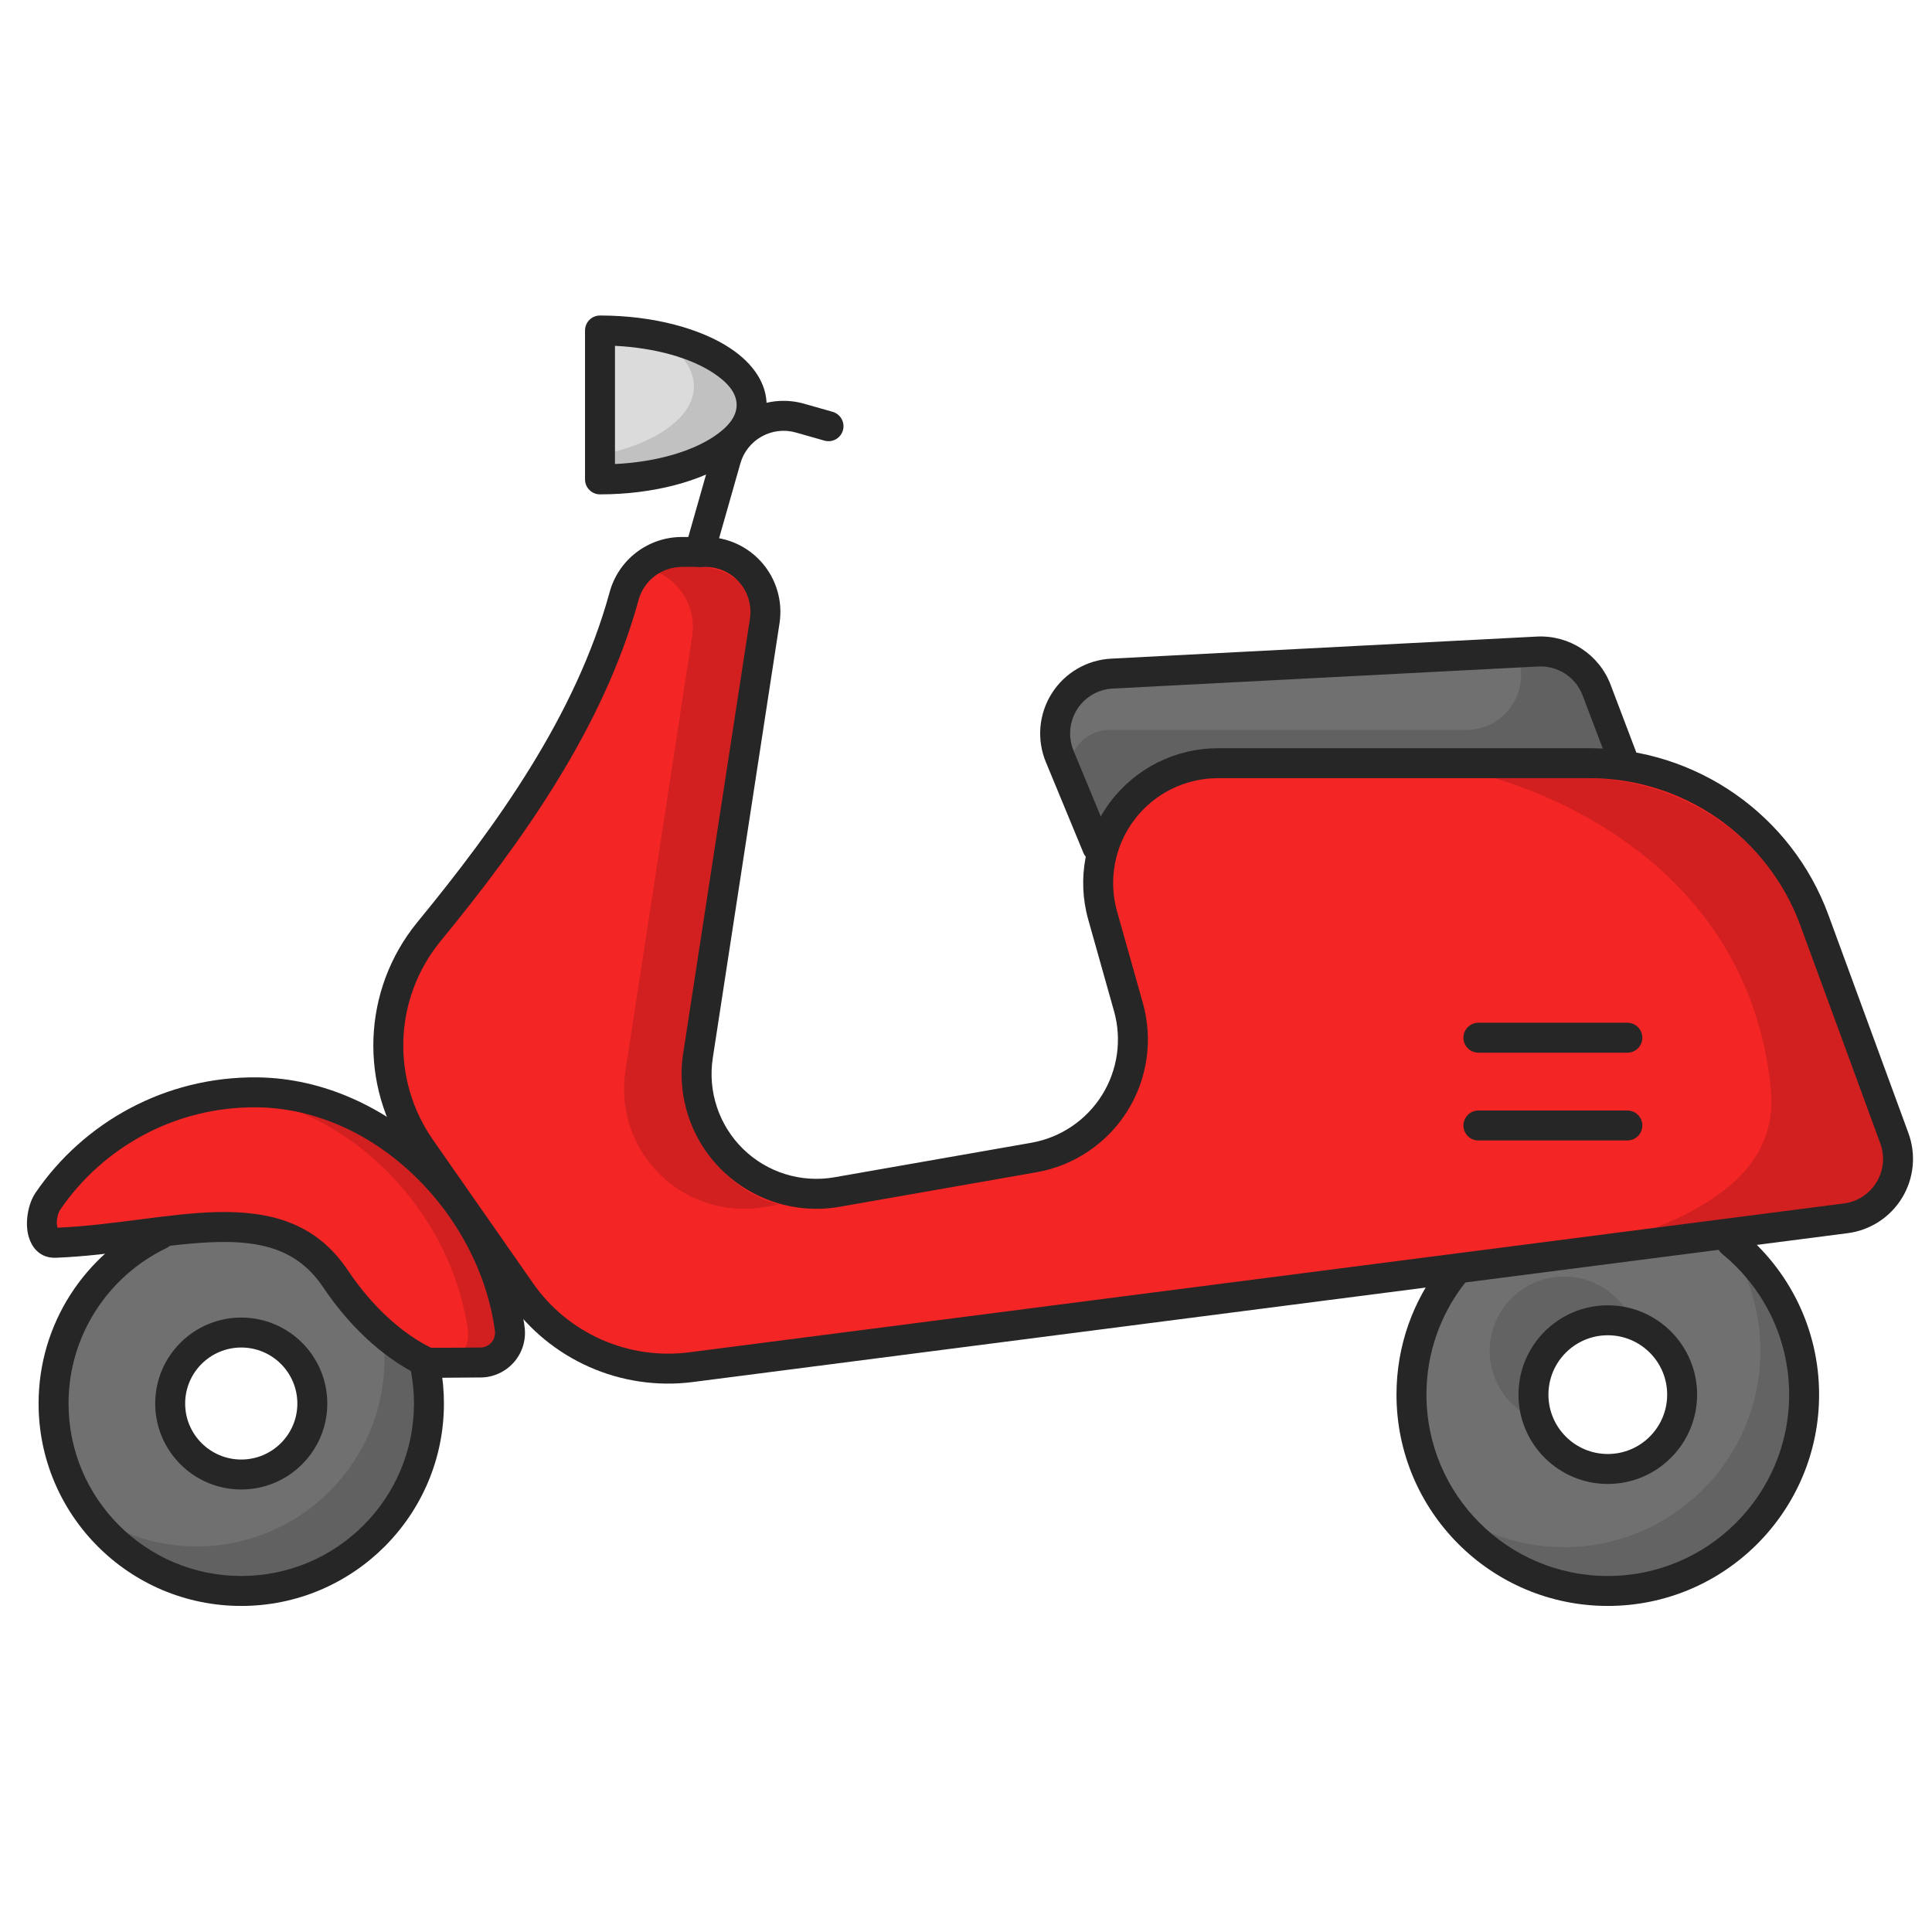 <svg xmlns="http://www.w3.org/2000/svg" fill-rule="evenodd" stroke-linejoin="round" stroke-miterlimit="2" clip-rule="evenodd" viewBox="0 0 129 129" id="scooter">
  <rect width="128" height="128" x=".766" y=".148" fill="none"></rect>
  <path fill="#707070" d="M16.112,81.198c6.917,0 12.533,5.608 12.533,12.516c0,6.907 -5.616,12.515 -12.533,12.515c-6.917,0 -12.532,-5.608 -12.532,-12.515c-0,-6.908 5.615,-12.516 12.532,-12.516Zm0,7.776c2.62,0 4.746,2.124 4.746,4.74c0,2.615 -2.126,4.739 -4.746,4.739c-2.619,-0 -4.745,-2.124 -4.745,-4.739c-0,-2.616 2.126,-4.74 4.745,-4.74Z"></path>
  <path fill-opacity=".14" d="M23.367,83.51c3.193,2.269 5.278,5.995 5.278,10.204c0,6.907 -5.616,12.515 -12.533,12.515c-4.22,0 -7.956,-2.088 -10.228,-5.285c2.049,1.455 4.552,2.311 7.255,2.311c6.917,0 12.532,-5.608 12.532,-12.515c0,-2.693 -0.853,-5.188 -2.304,-7.23Z"></path>
  <path fill="#f32525" d="M34.045,88.769c0.064,0.561 -0.114,1.122 -0.49,1.543c-0.376,0.421 -0.913,0.662 -1.477,0.662c-1.596,0.02 -3.516,0.02 -3.516,0.02c-1.995,-0.924 -4.26,-2.781 -6.169,-5.627c-3.81,-5.682 -11.027,-2.682 -18.687,-2.386c-1.099,0.042 -1.117,-1.861 -0.509,-2.77c3.026,-4.434 8.169,-7.335 13.973,-7.275c8.418,0.088 15.792,7.58 16.875,15.833Z"></path>
  <path fill-opacity=".14" d="M15.747,73.157c0.602,-0.06 1.214,-0.087 1.833,-0.08c8.418,0.087 15.792,7.579 16.875,15.833c0.064,0.56 -0.114,1.122 -0.49,1.543c-0.376,0.42 -0.913,0.661 -1.477,0.661c-1.596,0.02 -3.516,0.02 -3.516,0.02l-0.034,-0.016c0.115,-0.001 0.229,-0.002 0.342,-0.004c0.564,0 1.101,-0.241 1.477,-0.661c0.376,-0.421 0.554,-0.983 0.49,-1.543c-1.023,-7.802 -7.667,-14.923 -15.5,-15.753Zm-12.177,9.768c3.662,-0.376 7.137,-1.079 10.082,-0.79c-2.93,0.212 -6.191,0.857 -9.536,0.986c-0.227,0.009 -0.407,-0.065 -0.546,-0.196Z"></path>
  <path fill="#707070" d="M106.61,46.077c-0.617,-1.624 -2.212,-2.664 -3.947,-2.574c-6.123,0.317 -20.425,1.059 -28.414,1.474c-1.297,0.067 -2.481,0.76 -3.175,1.858c-0.694,1.098 -0.811,2.465 -0.314,3.665c2.625,6.347 6.704,16.208 6.704,16.208l36.979,0c0,0 -5.494,-14.469 -7.833,-20.631Z"></path>
  <path fill-opacity=".14" d="M101.268,43.621c-0,-0 0.02,0.053 0.057,0.148c0.427,1.127 0.274,2.393 -0.41,3.385c-0.685,0.992 -1.813,1.584 -3.019,1.584c-6.695,0 -18.019,0 -23.794,0c-0.91,0 -1.76,0.454 -2.265,1.21c-0.506,0.756 -0.601,1.715 -0.253,2.556c0.001,-0 0.001,0 0.001,0.001c2.577,6.229 5.894,14.248 5.894,14.248l36.979,0c-0,0 -5.494,-14.469 -7.833,-20.631c-0.617,-1.624 -2.212,-2.665 -3.947,-2.575l-1.41,0.074Z"></path>
  <path fill="#707070" d="M107.357,80.011c7.235,0 13.109,5.874 13.109,13.109c-0,7.235 -5.874,13.109 -13.109,13.109c-7.235,0 -13.109,-5.874 -13.109,-13.109c-0,-7.235 5.874,-13.109 13.109,-13.109Zm-0,8.145c2.739,0 4.964,2.224 4.964,4.964c-0,2.74 -2.225,4.964 -4.964,4.964c-2.74,0 -4.964,-2.224 -4.964,-4.964c-0,-2.74 2.224,-4.964 4.964,-4.964Z"></path>
  <path fill-opacity=".12" d="M115.047,82.506c3.282,2.382 5.419,6.251 5.419,10.614c-0,7.235 -5.874,13.109 -13.109,13.109c-4.364,0 -8.232,-2.136 -10.615,-5.419c2.161,1.569 4.818,2.494 7.69,2.494c7.235,0 13.109,-5.873 13.109,-13.108c-0,-2.872 -0.926,-5.529 -2.494,-7.69Zm-12.344,12.344c-1.888,-0.703 -3.235,-2.523 -3.235,-4.654c-0,-2.74 2.224,-4.965 4.964,-4.965c2.132,0 3.951,1.347 4.654,3.235c-0.539,-0.2 -1.121,-0.31 -1.729,-0.31c-2.74,0 -4.964,2.224 -4.964,4.964c-0,0.608 0.109,1.191 0.31,1.73Z"></path>
  <path fill="#f32525" d="M34.771,86.251c2.559,3.666 6.942,5.606 11.375,5.034c17.554,-2.262 62.153,-8.011 77.101,-9.938c1.206,-0.156 2.276,-0.852 2.908,-1.892c0.631,-1.04 0.755,-2.31 0.336,-3.452c-1.43,-3.898 -3.515,-9.584 -5.337,-14.554c-2.311,-6.302 -8.309,-10.491 -15.022,-10.491c-7.531,-0 -17.404,-0 -24.804,-0c-2.505,-0 -4.865,1.173 -6.378,3.17c-1.512,1.997 -2.001,4.587 -1.322,6.998c0.572,2.032 1.167,4.146 1.722,6.115c0.613,2.177 0.275,4.512 -0.929,6.427c-1.204,1.915 -3.163,3.231 -5.391,3.621c-4.029,0.706 -8.859,1.553 -13.134,2.302c-2.539,0.445 -5.136,-0.36 -6.978,-2.164c-1.841,-1.803 -2.701,-4.382 -2.31,-6.93c1.432,-9.33 3.414,-22.241 4.457,-29.036c0.177,-1.153 -0.158,-2.326 -0.918,-3.211c-0.76,-0.886 -1.869,-1.395 -3.036,-1.395c-0.535,-0 -1.07,-0 -1.578,-0c-1.831,-0 -3.427,1.242 -3.877,3.017c-2.303,8.336 -7.633,15.783 -13.029,22.357c-3.385,4.155 -3.604,10.05 -0.537,14.445c2.168,3.11 4.644,6.657 6.681,9.577Z"></path>
  <path fill-opacity=".14" d="M43.693 38.119c.614.235 1.168.62 1.606 1.131.76.885 1.095 2.058.918 3.211-1.043 6.795-3.025 19.706-4.457 29.036-.391 2.548.469 5.127 2.311 6.93 1.841 1.804 4.439 2.609 6.977 2.164l.941-.165c-1.293-.355-2.495-1.034-3.481-1.999-1.841-1.803-2.701-4.382-2.31-6.93 1.432-9.33 3.414-22.241 4.457-29.036.177-1.153-.158-2.326-.918-3.211-.76-.886-1.869-1.395-3.036-1.395-.535 0-1.07 0-1.578 0-.501 0-.984.093-1.43.264zM99.807 51.958c6.362 1.914 17.114 7.558 18.43 20.747 1.316 13.19-28.704 12.822-57.603 17.66l62.203-8.018c1.206-.156 2.277-.852 2.908-1.892.631-1.04.755-2.31.336-3.452-1.429-3.898-3.515-9.584-5.337-14.554-2.311-6.302-8.309-10.491-15.022-10.491l-5.915 0z"></path>
  <path fill="#dbdbdb" d="M40.066,22.067c5.588,-0 10.124,2.227 10.124,4.971c0,2.743 -4.536,4.971 -10.124,4.971l-0,-9.942Z"></path>
  <path fill-opacity=".12" d="M43.536,22.367c3.881,0.696 6.654,2.526 6.654,4.671c0,2.743 -4.536,4.971 -10.124,4.971l-0,-1.615c3.678,-0.745 6.268,-2.524 6.268,-4.597c0,-1.33 -1.064,-2.538 -2.798,-3.43Z"></path>
  <g>
    <path fill="#262626" d="M27.451,91.619c0.125,0.679 0.19,1.379 0.19,2.095c0,6.356 -5.168,11.515 -11.532,11.515c-6.365,0 -11.533,-5.159 -11.533,-11.515c-0,-4.566 2.667,-8.514 6.528,-10.376c0.497,-0.24 0.706,-0.838 0.466,-1.335c-0.24,-0.498 -0.838,-0.707 -1.335,-0.467c-4.531,2.186 -7.659,6.82 -7.659,12.178c-0,7.459 6.063,13.515 13.533,13.515c7.469,0 13.532,-6.056 13.532,-13.515c0,-0.839 -0.077,-1.661 -0.223,-2.458c-0.1,-0.542 -0.622,-0.902 -1.165,-0.802c-0.543,0.1 -0.902,0.622 -0.802,1.165Z"></path>
    <path fill="#262626" d="M16.109,87.974c-3.172,0 -5.746,2.572 -5.746,5.74c-0,3.167 2.574,5.739 5.746,5.739c3.171,-0 5.745,-2.572 5.745,-5.739c0,-3.168 -2.574,-5.74 -5.745,-5.74Zm-0,2c2.067,0 3.745,1.675 3.745,3.74c0,2.064 -1.678,3.739 -3.745,3.739c-2.067,-0 -3.746,-1.675 -3.746,-3.739c-0,-2.065 1.679,-3.74 3.746,-3.74Z"></path>
    <path fill="#262626" d="M35.035 88.656c-.001-.006-.001-.011-.002-.017-1.144-8.721-8.961-16.61-17.856-16.703-6.152-.064-11.603 3.012-14.81 7.712-.002.002-.004.005-.005.008-.512.765-.707 2.033-.448 2.912.262.891.888 1.448 1.827 1.412 3.825-.148 7.539-.972 10.772-1.048 2.878-.068 5.353.467 7.046 2.992 2.032 3.03 4.456 4.994 6.579 5.977.132.061.275.093.42.093 0 0 1.927 0 3.528-.02.837 0 1.646-.363 2.211-.996.566-.634.834-1.478.738-2.322zm-31.197-6.682c-.021-.099-.048-.249-.045-.355.008-.301.081-.623.227-.846 2.848-4.169 7.681-6.894 13.136-6.837 7.938.083 14.867 7.171 15.893 14.954l-.001 0c.03.275-.059.55-.243.756-.186.209-.452.328-.731.328-.004 0-.008 0-.013 0-1.26.015-2.725.019-3.277.019-1.817-.893-3.841-2.613-5.564-5.183-2.117-3.158-5.155-3.963-8.754-3.878-3.194.076-6.855.876-10.628 1.042zM109.22 50.145l-1.679-4.422c-.771-2.031-2.764-3.331-4.933-3.219-6.124.318-20.426 1.06-28.415 1.474-1.621.084-3.101.95-3.968 2.323-.867 1.373-1.014 3.081-.393 4.581.759 1.835 1.639 3.963 2.507 6.062.211.51.796.753 1.306.542.51-.211.753-.797.542-1.307-.868-2.098-1.748-4.227-2.507-6.061-.372-.9-.285-1.925.236-2.749.52-.824 1.408-1.343 2.381-1.394l28.414-1.474c1.302-.067 2.498.713 2.96 1.931 0 0 1.679 4.423 1.679 4.423.196.516.774.776 1.29.58.516-.196.776-.774.58-1.29zM114.995 83.73c2.725 2.221 4.467 5.604 4.467 9.39 0 6.683-5.426 12.109-12.109 12.109-6.683 0-12.109-5.426-12.109-12.109 0-2.814.962-5.406 2.576-7.463.34-.434.264-1.063-.17-1.404-.434-.34-1.064-.264-1.404.17-1.88 2.397-3.002 5.417-3.002 8.697 0 7.787 6.322 14.109 14.109 14.109 7.787 0 14.109-6.322 14.109-14.109 0-4.411-2.029-8.352-5.204-10.94-.428-.349-1.058-.285-1.407.143-.348.428-.284 1.058.144 1.407z"></path>
    <path fill="#262626" d="M107.353 87.156c-3.292 0-5.964 2.673-5.964 5.964 0 3.292 2.672 5.964 5.964 5.964 3.291 0 5.964-2.672 5.964-5.964 0-3.291-2.673-5.964-5.964-5.964zm0 2c2.188 0 3.964 1.776 3.964 3.964 0 2.188-1.776 3.964-3.964 3.964-2.188 0-3.964-1.776-3.964-3.964 0-2.188 1.776-3.964 3.964-3.964zM40.062 21.067c-.552 0-1 .447-1 1l0 9.942c0 .552.448 1 1 1 3.584 0 6.756-.886 8.726-2.205 1.556-1.042 2.398-2.377 2.398-3.766 0-1.39-.842-2.724-2.398-3.766-1.97-1.32-5.142-2.205-8.726-2.205zm1 2.024c2.71.136 5.083.818 6.614 1.843.902.604 1.51 1.298 1.51 2.104 0 .806-.608 1.5-1.51 2.104-1.531 1.025-3.904 1.707-6.614 1.842l0-7.893z"></path>
    <path fill="#262626" d="M47.675,37.128c0,0 0.954,-3.355 1.759,-6.184c0.217,-0.766 0.73,-1.413 1.425,-1.8c0.695,-0.388 1.515,-0.483 2.281,-0.265c1.051,0.299 1.907,0.542 1.907,0.542c0.53,0.151 1.084,-0.158 1.235,-0.688c0.151,-0.531 -0.158,-1.085 -0.688,-1.236c-0,0 -0.856,-0.243 -1.907,-0.542c-1.276,-0.363 -2.643,-0.204 -3.801,0.442c-1.159,0.645 -2.013,1.724 -2.376,3c-0.805,2.829 -1.759,6.184 -1.759,6.184c-0.151,0.531 0.158,1.084 0.689,1.235c0.531,0.151 1.084,-0.157 1.235,-0.688Z"></path>
    <path fill="#262626" d="M33.948,86.824c2.771,3.971 7.52,6.072 12.322,5.453c17.554,-2.263 62.153,-8.011 77.101,-9.938c1.508,-0.195 2.846,-1.065 3.635,-2.365c0.789,-1.3 0.943,-2.888 0.42,-4.316c-1.43,-3.898 -3.515,-9.584 -5.337,-14.553c-2.455,-6.696 -8.829,-11.147 -15.961,-11.147l-24.804,-0c-2.818,-0 -5.473,1.32 -7.175,3.566c-1.701,2.247 -2.252,5.161 -1.488,7.873c0,0 1.722,6.115 1.722,6.115c0.537,1.905 0.242,3.948 -0.812,5.624c-1.054,1.675 -2.768,2.826 -4.717,3.168c-0,0 -13.134,2.302 -13.134,2.302c-2.222,0.389 -4.495,-0.315 -6.106,-1.893c-1.611,-1.578 -2.364,-3.835 -2.022,-6.064c1.432,-9.33 3.414,-22.241 4.457,-29.036c0.222,-1.441 -0.197,-2.908 -1.147,-4.015c-0.95,-1.107 -2.336,-1.743 -3.795,-1.743l-1.578,-0c-2.283,-0 -4.275,1.546 -4.843,3.756c-2.267,8.201 -7.528,15.517 -12.836,21.984c-0.001,0.001 -0.001,0.002 -0.002,0.003c-3.667,4.501 -3.904,10.887 -0.582,15.648c2.168,3.11 4.644,6.657 6.682,9.578Zm1.64,-1.145c-2.038,-2.92 -4.514,-6.468 -6.682,-9.577c0,-0 0,-0 0,-0c-2.811,-4.028 -2.61,-9.432 0.492,-13.24c5.481,-6.679 10.878,-14.255 13.218,-22.724c0.002,-0.007 0.004,-0.014 0.005,-0.021c0.338,-1.33 1.535,-2.262 2.908,-2.262l1.578,-0c0.875,-0 1.707,0.382 2.277,1.046c0.57,0.664 0.821,1.544 0.689,2.409c-0,-0 -4.458,29.035 -4.458,29.035c-0.44,2.866 0.528,5.769 2.6,7.797c2.072,2.028 4.994,2.934 7.85,2.434c4.275,-0.749 9.104,-1.596 13.134,-2.302c2.507,-0.439 4.71,-1.919 6.065,-4.074c1.355,-2.154 1.734,-4.781 1.044,-7.231c-0.554,-1.968 -1.15,-4.082 -1.722,-6.114c-0.594,-2.11 -0.165,-4.376 1.158,-6.123c1.323,-1.748 3.388,-2.774 5.58,-2.774c0,-0 24.804,-0 24.804,-0c6.293,-0 11.917,3.927 14.083,9.836c1.823,4.969 3.908,10.655 5.337,14.553c0.314,0.857 0.221,1.81 -0.252,2.589c-0.473,0.78 -1.276,1.302 -2.181,1.419c-14.947,1.927 -59.547,7.676 -77.1,9.939c-4.064,0.524 -8.082,-1.255 -10.427,-4.615l-0,0Z"></path>
    <path fill="#262626" d="M98.714 76.149l9.945 0c.552 0 1-.448 1-1 0-.552-.448-1-1-1l-9.945 0c-.552 0-1 .448-1 1 0 .552.448 1 1 1zM98.714 70.288l9.945 0c.552 0 1-.448 1-1 0-.552-.448-1-1-1l-9.945 0c-.552 0-1 .448-1 1 0 .552.448 1 1 1z"></path>
  </g>
</svg>
